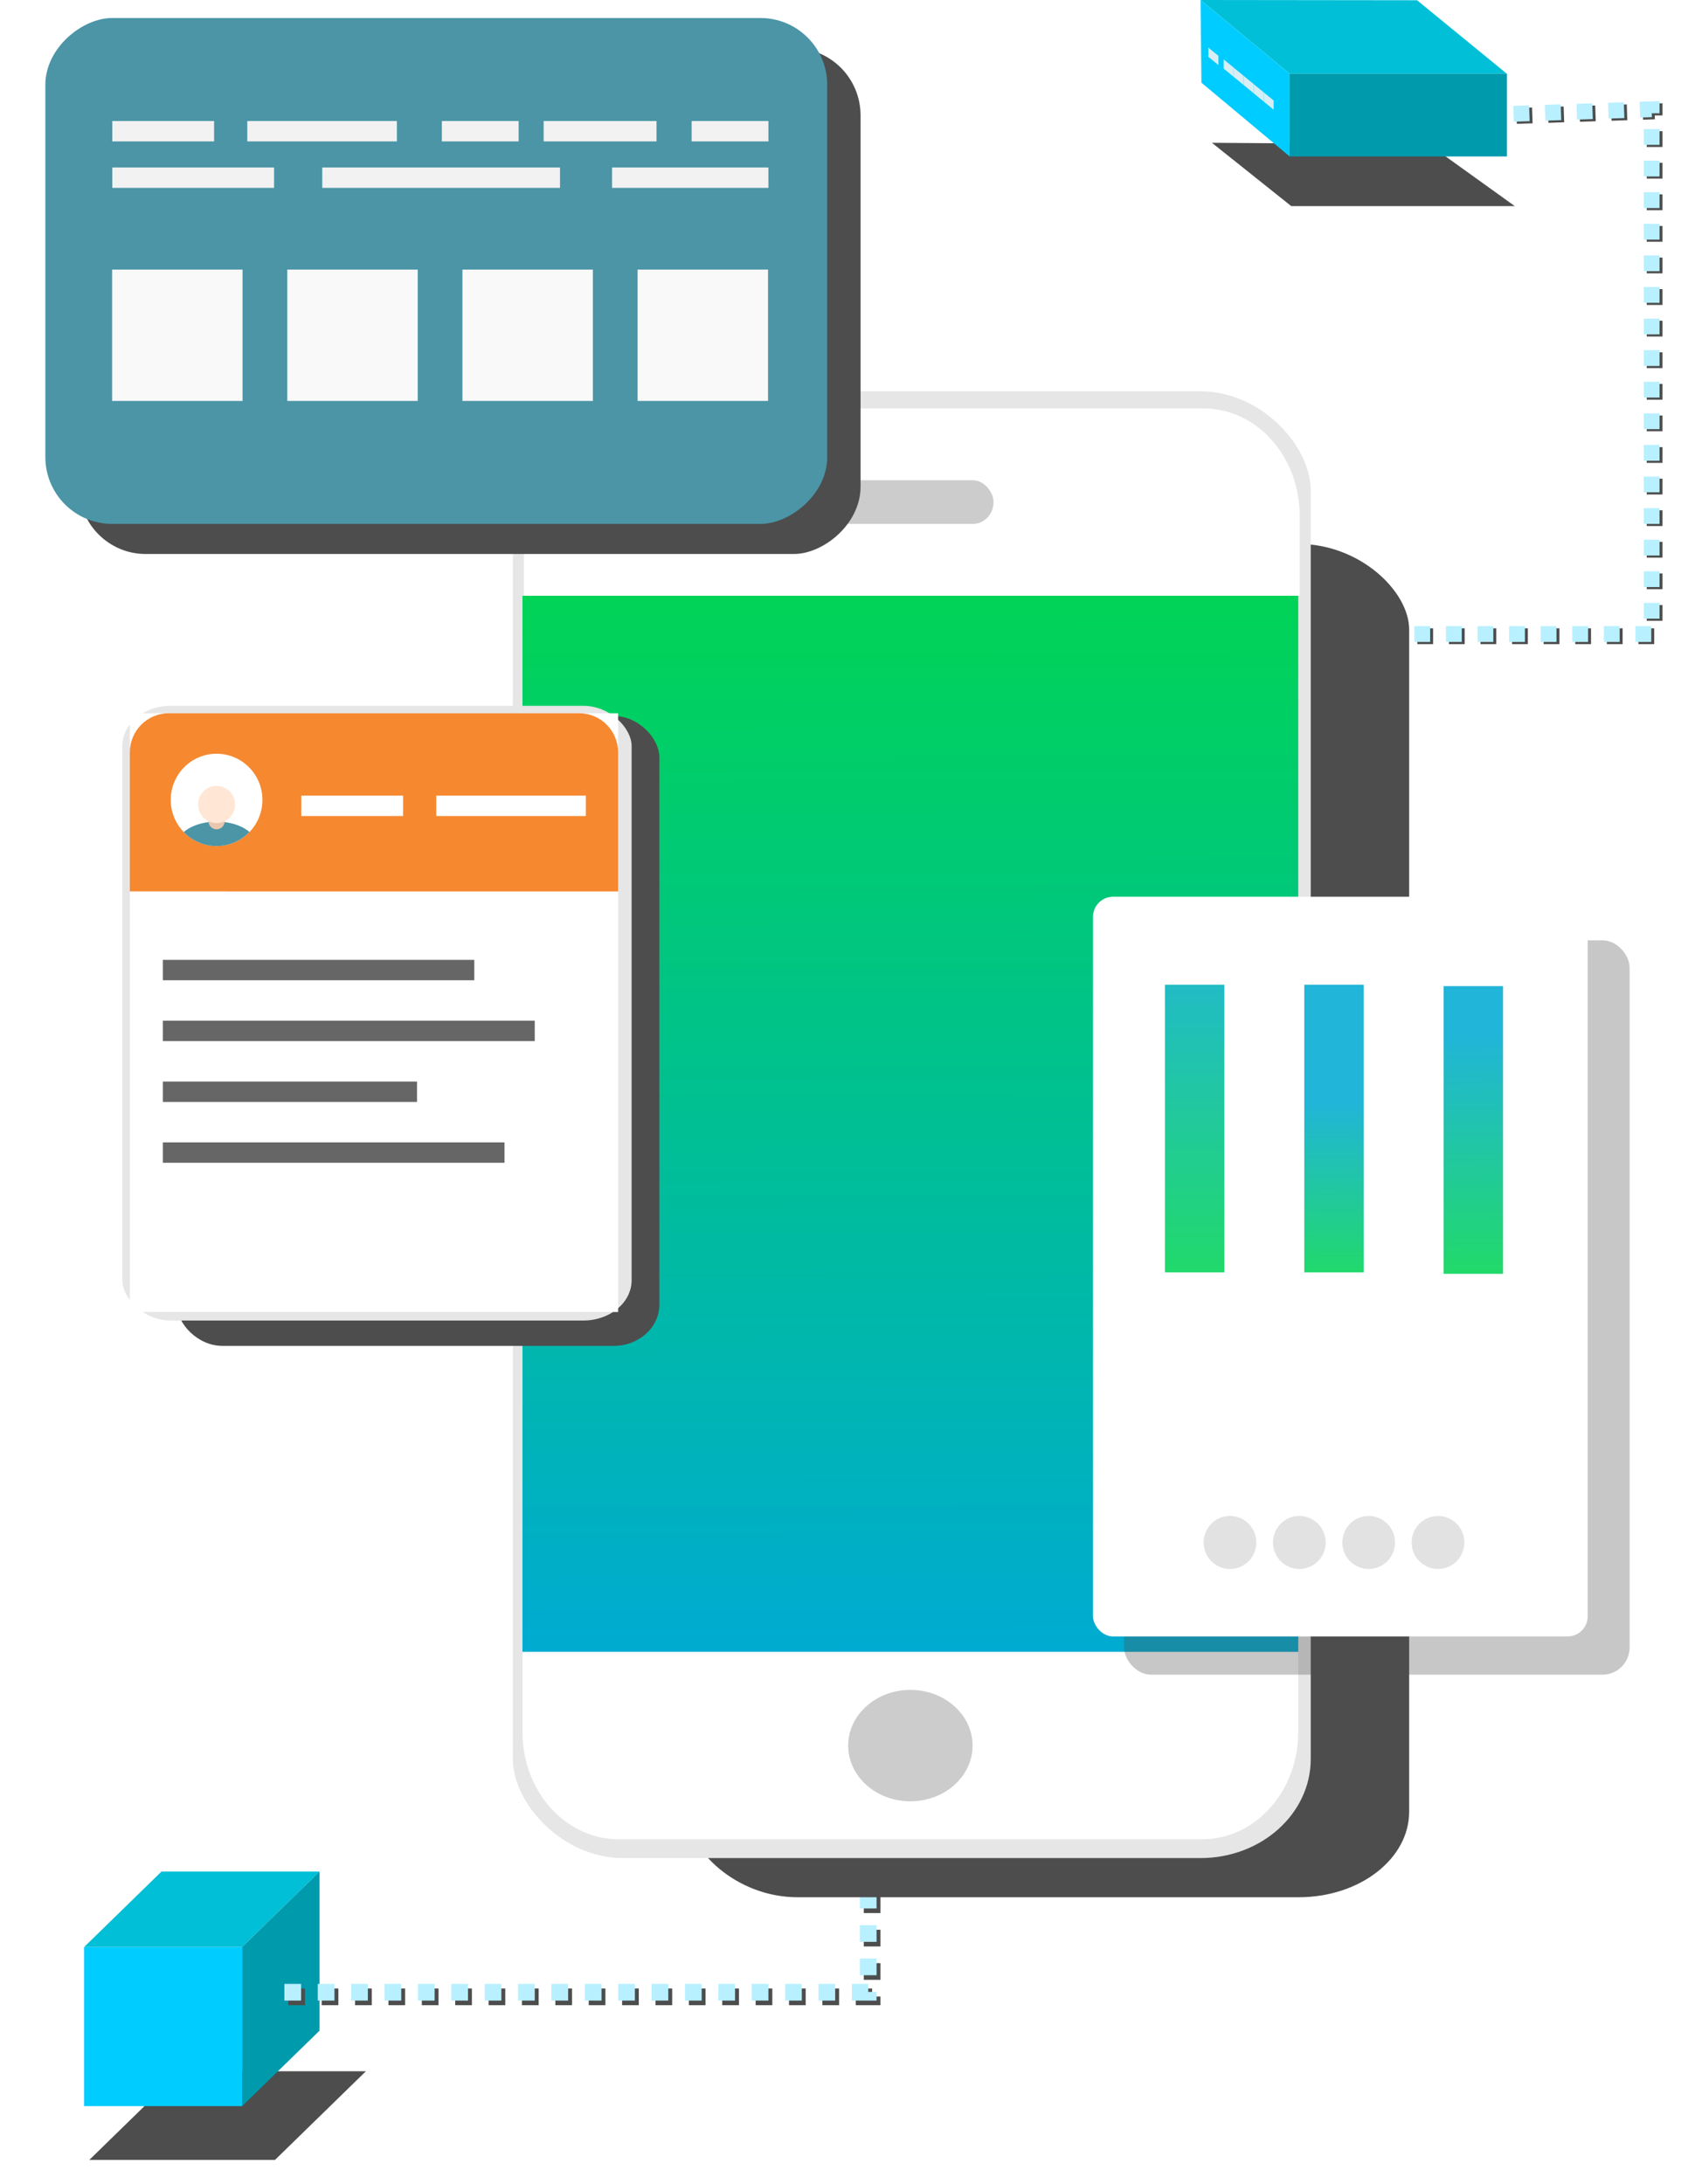 <?xml version="1.0" encoding="UTF-8" standalone="no"?>
<!-- Created with Inkscape (http://www.inkscape.org/) -->

<svg
   xmlns:dc="http://purl.org/dc/elements/1.1/"
   xmlns:cc="http://creativecommons.org/ns#"
   xmlns:rdf="http://www.w3.org/1999/02/22-rdf-syntax-ns#"
   xmlns:svg="http://www.w3.org/2000/svg"
   xmlns="http://www.w3.org/2000/svg"
   xmlns:xlink="http://www.w3.org/1999/xlink"
   xmlns:sodipodi="http://sodipodi.sourceforge.net/DTD/sodipodi-0.dtd"
   xmlns:inkscape="http://www.inkscape.org/namespaces/inkscape"
   width="91.855mm"
   height="119.335mm"
   viewBox="0 0 91.855 119.335"
   version="1.1"
   id="svg8"
   inkscape:version="0.92.4 (5da689c313, 2019-01-14)"
   sodipodi:docname="moblie-img.svg">
  <defs
     id="defs2">
    <linearGradient
       inkscape:collect="always"
       xlink:href="#linearGradient2231"
       id="linearGradient2233"
       x1="-177.46"
       y1="92.704"
       x2="-177.46"
       y2="91.003"
       gradientUnits="userSpaceOnUse"
       gradientTransform="matrix(0.182,0,0,0.184,-6.603,278.289)" />
    <linearGradient
       inkscape:collect="always"
       id="linearGradient2231">
      <stop
         style="stop-color:#00bfd7;stop-opacity:1;"
         offset="0"
         id="stop2227" />
      <stop
         style="stop-color:#00bfd7;stop-opacity:0;"
         offset="1"
         id="stop2229" />
    </linearGradient>
    <filter
       inkscape:collect="always"
       style="color-interpolation-filters:sRGB"
       id="filter4404"
       x="-0.072"
       width="1.144"
       y="-0.348"
       height="1.696">
      <feGaussianBlur
         inkscape:collect="always"
         stdDeviation="0.268"
         id="feGaussianBlur4406" />
    </filter>
    <filter
       inkscape:collect="always"
       style="color-interpolation-filters:sRGB"
       id="filter4384"
       x="-0.079"
       width="1.158"
       y="-0.248"
       height="1.497">
      <feGaussianBlur
         inkscape:collect="always"
         stdDeviation="0.268"
         id="feGaussianBlur4386" />
    </filter>
    <filter
       inkscape:collect="always"
       style="color-interpolation-filters:sRGB"
       id="filter4524"
       x="-0.07"
       width="1.141"
       y="-0.038"
       height="1.076">
      <feGaussianBlur
         inkscape:collect="always"
         stdDeviation="0.623"
         id="feGaussianBlur4526" />
    </filter>
    <linearGradient
       inkscape:collect="always"
       xlink:href="#linearGradient2079"
       id="linearGradient2081"
       x1="76.445"
       y1="122.075"
       x2="76.974"
       y2="288.447"
       gradientUnits="userSpaceOnUse"
       gradientTransform="matrix(0.544,0,0,0.357,-92.714,284.043)" />
    <linearGradient
       inkscape:collect="always"
       id="linearGradient2079">
      <stop
         style="stop-color:#00d455;stop-opacity:1"
         offset="0"
         id="stop2075" />
      <stop
         style="stop-color:#00aad4;stop-opacity:1"
         offset="1"
         id="stop2077" />
    </linearGradient>
    <filter
       inkscape:collect="always"
       style="color-interpolation-filters:sRGB"
       id="filter4520"
       x="-0.1"
       width="1.201"
       y="-0.07"
       height="1.139">
      <feGaussianBlur
         inkscape:collect="always"
         stdDeviation="0.623"
         id="feGaussianBlur4522" />
    </filter>
    <filter
       inkscape:collect="always"
       style="color-interpolation-filters:sRGB"
       id="filter4516"
       x="-0.105"
       width="1.211"
       y="-0.081"
       height="1.162">
      <feGaussianBlur
         inkscape:collect="always"
         stdDeviation="0.623"
         id="feGaussianBlur4518" />
    </filter>
    <filter
       inkscape:collect="always"
       style="color-interpolation-filters:sRGB"
       id="filter4512"
       x="-0.065"
       width="1.13"
       y="-0.101"
       height="1.202">
      <feGaussianBlur
         inkscape:collect="always"
         stdDeviation="0.623"
         id="feGaussianBlur4514" />
    </filter>
    <linearGradient
       inkscape:collect="always"
       xlink:href="#linearGradient2079"
       id="linearGradient4210"
       x1="53.273"
       y1="268.908"
       x2="53.273"
       y2="257.215"
       gradientUnits="userSpaceOnUse"
       gradientTransform="matrix(1.644,0,0,1.656,-122.564,-80.17)" />
    <linearGradient
       inkscape:collect="always"
       xlink:href="#linearGradient2079"
       id="linearGradient4214"
       x1="56.789"
       y1="268.923"
       x2="56.845"
       y2="263.234"
       gradientUnits="userSpaceOnUse"
       gradientTransform="matrix(1.644,0,0,1.656,-122.564,-80.17)" />
    <linearGradient
       inkscape:collect="always"
       xlink:href="#linearGradient2079"
       id="linearGradient4212"
       x1="61.551"
       y1="268.771"
       x2="61.443"
       y2="260.999"
       gradientUnits="userSpaceOnUse"
       gradientTransform="matrix(1.644,0,0,1.656,-122.564,-80.17)" />
  </defs>
  <sodipodi:namedview
     id="base"
     pagecolor="#ffffff"
     bordercolor="#666666"
     borderopacity="1.0"
     inkscape:pageopacity="0.0"
     inkscape:pageshadow="2"
     inkscape:zoom="0.98994949"
     inkscape:cx="222.25887"
     inkscape:cy="283.17341"
     inkscape:document-units="mm"
     inkscape:current-layer="layer1"
     showgrid="false"
     inkscape:window-width="1366"
     inkscape:window-height="705"
     inkscape:window-x="-8"
     inkscape:window-y="-8"
     inkscape:window-maximized="1" />
  <g
     inkscape:label="Layer 1"
     inkscape:groupmode="layer"
     id="layer1"
     transform="translate(101.868,-295.541)">
    <path
       style="fill:url(#linearGradient2233);fill-opacity:1;stroke:none;stroke-width:0.044px;stroke-linecap:butt;stroke-linejoin:miter;stroke-opacity:1"
       d="m -24.434,295.555 4.907,4.018 h -11.867 l -4.872,-4.032 z"
       id="path918"
       inkscape:connector-curvature="0"
       sodipodi:nodetypes="ccccc" />
    <path
       sodipodi:nodetypes="ccccc"
       inkscape:connector-curvature="0"
       id="path920"
       d="m 61.489,241.284 2.528,1.803 h -6.575 l -2.334,-1.85 z"
       style="fill:#4d4d4d;fill-opacity:1;stroke:none;stroke-width:0.017px;stroke-linecap:butt;stroke-linejoin:miter;stroke-opacity:1;filter:url(#filter4404)"
       transform="matrix(1.858,0,0,1.871,-138.036,-148.011)" />
    <path
       style="fill:#00ccff;stroke:none;stroke-width:0.044px;stroke-linecap:butt;stroke-linejoin:miter;stroke-opacity:1"
       d="m -36.267,295.541 4.872,4.032 v 4.518 l -4.824,-4.032 z"
       id="path922"
       inkscape:connector-curvature="0"
       sodipodi:nodetypes="ccccc" />
    <path
       style="fill:none;stroke:#4d4d4d;stroke-width:0.863;stroke-linecap:butt;stroke-linejoin:miter;stroke-miterlimit:4;stroke-dasharray:0.863, 0.863;stroke-dashoffset:0;stroke-opacity:1"
       d="m -29.6,330.305 h 18.145 v -28.676 l -15.553,0.51"
       id="path924"
       inkscape:connector-curvature="0"
       sodipodi:nodetypes="cccc" />
    <path
       sodipodi:nodetypes="cccc"
       inkscape:connector-curvature="0"
       id="path926"
       d="m -29.762,330.187 h 18.145 v -28.676 l -15.553,0.51"
       style="fill:none;stroke:#b8f0ff;stroke-width:0.863;stroke-linecap:butt;stroke-linejoin:miter;stroke-miterlimit:4;stroke-dasharray:0.863, 0.863;stroke-dashoffset:0;stroke-opacity:1" />
    <path
       style="opacity:1;fill:#009aad;fill-opacity:1;stroke:none;stroke-width:0.033;stroke-linecap:round;stroke-linejoin:round;stroke-miterlimit:4;stroke-dasharray:none;stroke-dashoffset:0;stroke-opacity:1;paint-order:fill markers stroke"
       d="m -19.527,299.572 h -11.867 v 4.518 h 11.867 z"
       id="path928"
       inkscape:connector-curvature="0"
       sodipodi:nodetypes="ccccc" />
    <path
       inkscape:connector-curvature="0"
       id="path930"
       d="m -32.272,301.536 -0.546,-0.449 v -0.503 c 0,0 0.546,0.449 0.546,0.449 z"
       style="fill:#d7eef4;stroke:none;stroke-width:0.005px;stroke-linecap:butt;stroke-linejoin:miter;stroke-opacity:1" />
    <path
       style="fill:#d7eef4;stroke:none;stroke-width:0.005px;stroke-linecap:butt;stroke-linejoin:miter;stroke-opacity:1"
       d="m -32.818,301.087 -0.547,-0.449 v -0.503 c 0,0 0.547,0.449 0.547,0.449 z"
       id="path932"
       inkscape:connector-curvature="0" />
    <path
       style="fill:#d7eef4;stroke:none;stroke-width:0.005px;stroke-linecap:butt;stroke-linejoin:miter;stroke-opacity:1"
       d="m -33.365,300.637 -0.546,-0.449 v -0.503 c 0,0 0.546,0.449 0.546,0.449 z"
       id="path934"
       inkscape:connector-curvature="0" />
    <path
       inkscape:connector-curvature="0"
       id="path936"
       d="m -33.911,300.188 -0.546,-0.449 v -0.503 c 0,0 0.546,0.449 0.546,0.449 z"
       style="fill:#d7eef4;stroke:none;stroke-width:0.005px;stroke-linecap:butt;stroke-linejoin:miter;stroke-opacity:1" />
    <path
       inkscape:connector-curvature="0"
       id="path938"
       d="m -34.457,299.738 -0.546,-0.449 v -0.503 c 0,0 0.546,0.449 0.546,0.449 z"
       style="fill:#d7eef4;stroke:none;stroke-width:0.005px;stroke-linecap:butt;stroke-linejoin:miter;stroke-opacity:1" />
    <path
       style="fill:#d7eef4;stroke:none;stroke-width:0.005px;stroke-linecap:butt;stroke-linejoin:miter;stroke-opacity:1"
       d="m -35.293,299.094 -0.546,-0.449 v -0.503 c 0,0 0.546,0.449 0.546,0.449 z"
       id="path940"
       inkscape:connector-curvature="0" />
    <path
       style="fill:#4d4d4d;fill-opacity:1;stroke:none;stroke-width:0.059px;stroke-linecap:butt;stroke-linejoin:miter;stroke-opacity:1;filter:url(#filter4384)"
       d="m 24.766,297.557 -2.674,2.59 h 5.461 l 2.674,-2.59 z"
       id="path942"
       inkscape:connector-curvature="0"
       sodipodi:nodetypes="ccccc"
       transform="matrix(1.858,0,0,1.871,-138.036,-148.011)" />
    <rect
       style="opacity:1;fill:#00ccff;fill-opacity:1;stroke:none;stroke-width:0.655;stroke-linecap:butt;stroke-linejoin:round;stroke-miterlimit:4;stroke-dasharray:0.655, 0.655;stroke-dashoffset:0;stroke-opacity:1;paint-order:fill markers stroke"
       id="rect944"
       width="8.635"
       height="8.695"
       x="-97.271"
       y="401.929" />
    <path
       style="fill:#00bfd7;fill-opacity:1;stroke:none;stroke-width:0.093px;stroke-linecap:butt;stroke-linejoin:miter;stroke-opacity:1"
       d="m -93.042,397.805 -4.229,4.124 h 8.635 l 4.229,-4.124 z"
       id="path946"
       inkscape:connector-curvature="0" />
    <path
       style="fill:#009aad;fill-opacity:1;stroke:none;stroke-width:0.093px;stroke-linecap:butt;stroke-linejoin:miter;stroke-opacity:1"
       d="m -88.636,401.929 c 0,0 0,8.695 0,8.695 l 4.229,-4.124 1.4e-5,-8.695 z"
       id="path948"
       inkscape:connector-curvature="0" />
    <path
       sodipodi:nodetypes="ccc"
       inkscape:connector-curvature="0"
       id="path950"
       d="m -86.114,404.653 h 31.902 v -15.614"
       style="fill:none;stroke:#4d4d4d;stroke-width:0.912;stroke-linecap:butt;stroke-linejoin:miter;stroke-miterlimit:4;stroke-dasharray:0.912, 0.912;stroke-dashoffset:0;stroke-opacity:1" />
    <path
       style="fill:none;stroke:#b8f0ff;stroke-width:0.912;stroke-linecap:butt;stroke-linejoin:miter;stroke-miterlimit:4;stroke-dasharray:0.912, 0.912;stroke-dashoffset:0;stroke-opacity:1"
       d="m -86.328,404.401 h 31.902 v -15.614"
       id="path952"
       inkscape:connector-curvature="0"
       sodipodi:nodetypes="ccc" />
    <rect
       rx="3.247"
       style="opacity:1;fill:#4d4d4d;fill-opacity:1;stroke:none;stroke-width:0.026;stroke-linecap:round;stroke-linejoin:round;stroke-miterlimit:4;stroke-dasharray:none;stroke-dashoffset:0;stroke-opacity:1;paint-order:fill markers stroke;filter:url(#filter4524)"
       id="rect954"
       width="21.237"
       height="39.522"
       x="39.672"
       y="252.953"
       ry="2.499"
       transform="matrix(1.858,0,0,1.871,-138.036,-148.011)" />
    <rect
       ry="5.417"
       y="316.923"
       x="-73.846"
       height="80.147"
       width="43.601"
       id="rect956"
       style="opacity:1;fill:#e6e6e6;fill-opacity:1;stroke:none;stroke-width:0.053;stroke-linecap:round;stroke-linejoin:round;stroke-miterlimit:4;stroke-dasharray:none;stroke-dashoffset:0;stroke-opacity:1;paint-order:fill markers stroke"
       rx="6.024" />
    <rect
       style="opacity:1;fill:url(#linearGradient2081);fill-opacity:1;stroke:none;stroke-width:0.046;stroke-linecap:round;stroke-linejoin:round;stroke-miterlimit:4;stroke-dasharray:none;stroke-dashoffset:0;stroke-opacity:1;paint-order:fill markers stroke"
       id="rect958"
       width="42.391"
       height="57.712"
       x="-73.318"
       y="328.094" />
    <path
       style="opacity:1;fill:#ffffff;fill-opacity:1;stroke:none;stroke-width:0.054;stroke-linecap:round;stroke-linejoin:round;stroke-miterlimit:4;stroke-dasharray:none;stroke-dashoffset:0;stroke-opacity:1;paint-order:fill markers stroke"
       d="m -73.318,385.806 v 4.367 c 0,3.252 2.345,5.87 5.258,5.87 h 31.875 c 2.913,0 5.258,-2.618 5.258,-5.87 v -4.367 z"
       id="path960"
       inkscape:connector-curvature="0" />
    <rect
       y="264.529"
       x="52.524"
       height="21.446"
       width="14.868"
       id="rect962"
       style="opacity:0.561;fill:#4d4d4d;fill-opacity:1;stroke:none;stroke-width:0.066;stroke-linecap:round;stroke-linejoin:round;stroke-miterlimit:4;stroke-dasharray:none;stroke-dashoffset:0;stroke-opacity:1;paint-order:fill markers stroke;filter:url(#filter4520)"
       ry="0.796"
       transform="matrix(1.858,0,0,1.871,-138.036,-148.011)" />
    <path
       id="path964"
       d="m -30.85,328.094 v -4.366 c 0,-3.252 -2.345,-5.87 -5.258,-5.87 h -31.875 c -2.913,0 -5.258,2.618 -5.258,5.87 v 4.366 z"
       style="opacity:1;fill:#ffffff;fill-opacity:1;stroke:none;stroke-width:0.054;stroke-linecap:round;stroke-linejoin:round;stroke-miterlimit:4;stroke-dasharray:none;stroke-dashoffset:0;stroke-opacity:1;paint-order:fill markers stroke"
       inkscape:connector-curvature="0" />
    <rect
       style="opacity:1;fill:#4d4d4d;fill-opacity:1;stroke:none;stroke-width:0.047;stroke-linecap:round;stroke-linejoin:round;stroke-miterlimit:4;stroke-dasharray:none;stroke-dashoffset:0;stroke-opacity:1;paint-order:fill markers stroke;filter:url(#filter4516)"
       id="rect966"
       width="14.192"
       height="18.396"
       x="24.666"
       y="257.977"
       rx="1.343"
       ry="1.205"
       transform="matrix(1.858,0,0,1.871,-138.036,-148.011)" />
    <rect
       style="opacity:1;fill:#cccccc;fill-opacity:1;stroke:none;stroke-width:0.05;stroke-linecap:round;stroke-linejoin:round;stroke-miterlimit:4;stroke-dasharray:none;stroke-dashoffset:0;stroke-opacity:1;paint-order:fill markers stroke"
       id="rect968"
       width="9.088"
       height="2.386"
       x="-56.666"
       y="321.783"
       rx="1.129"
       ry="1.482" />
    <rect
       transform="matrix(0,1.871,-1.858,0,-138.036,-148.011)"
       ry="1.964"
       y="-44.775"
       x="238.474"
       height="22.989"
       width="14.772"
       id="rect970"
       style="opacity:1;fill:#4d4d4d;fill-opacity:1;stroke:none;stroke-width:0.153;stroke-linecap:round;stroke-linejoin:round;stroke-miterlimit:4;stroke-dasharray:none;stroke-dashoffset:0;stroke-opacity:1;paint-order:fill markers stroke;filter:url(#filter4512)" />
    <ellipse
       style="opacity:1;fill:#cccccc;fill-opacity:1;stroke:none;stroke-width:0.104;stroke-linecap:round;stroke-linejoin:round;stroke-miterlimit:4;stroke-dasharray:none;stroke-dashoffset:0;stroke-opacity:1;paint-order:fill markers stroke"
       id="ellipse972"
       cx="-52.122"
       cy="390.924"
       rx="3.399"
       ry="3.044" />
    <rect
       ry="2.201"
       rx="2.633"
       y="334.109"
       x="-95.183"
       height="33.588"
       width="27.829"
       id="rect974"
       style="opacity:1;fill:#e6e6e6;fill-opacity:1;stroke:none;stroke-width:0.088;stroke-linecap:round;stroke-linejoin:round;stroke-miterlimit:4;stroke-dasharray:none;stroke-dashoffset:0;stroke-opacity:1;paint-order:fill markers stroke" />
    <rect
       style="opacity:1;fill:#ffffff;fill-opacity:1;stroke:none;stroke-width:0.085;stroke-linecap:round;stroke-linejoin:round;stroke-miterlimit:4;stroke-dasharray:none;stroke-dashoffset:0;stroke-opacity:1;paint-order:fill markers stroke"
       id="rect976"
       width="26.683"
       height="32.716"
       x="-94.774"
       y="334.516"
       rx="0"
       ry="2.143" />
    <path
       style="opacity:1;fill:#f6882f;fill-opacity:1;stroke:none;stroke-width:0.156;stroke-linecap:round;stroke-linejoin:round;stroke-miterlimit:4;stroke-dasharray:none;stroke-dashoffset:0;stroke-opacity:1;paint-order:fill markers stroke"
       d="m -92.645,334.515 c -1.179,0 -2.129,0.957 -2.129,2.144 v 7.591 H -68.091 v -7.591 c 0,-1.187 -0.949,-2.144 -2.128,-2.144 z"
       id="path978"
       inkscape:connector-curvature="0" />
    <ellipse
       style="opacity:1;fill:#ffffff;fill-opacity:1;stroke:none;stroke-width:0.039;stroke-linecap:round;stroke-linejoin:round;stroke-miterlimit:4;stroke-dasharray:none;stroke-dashoffset:0;stroke-opacity:1;paint-order:fill markers stroke"
       id="circle980"
       cx="-90.033"
       cy="339.248"
       rx="2.505"
       ry="2.522" />
    <rect
       style="opacity:1;fill:#666666;fill-opacity:1;stroke:none;stroke-width:0.216;stroke-linecap:round;stroke-linejoin:round;stroke-miterlimit:4;stroke-dasharray:none;stroke-dashoffset:0;stroke-opacity:1;paint-order:fill markers stroke"
       id="rect982"
       width="17.017"
       height="1.114"
       x="-92.968"
       y="347.99" />
    <rect
       y="351.315"
       x="-92.968"
       height="1.114"
       width="20.32"
       id="rect984"
       style="opacity:1;fill:#666666;fill-opacity:1;stroke:none;stroke-width:0.236;stroke-linecap:round;stroke-linejoin:round;stroke-miterlimit:4;stroke-dasharray:none;stroke-dashoffset:0;stroke-opacity:1;paint-order:fill markers stroke" />
    <rect
       style="opacity:1;fill:#666666;fill-opacity:1;stroke:none;stroke-width:0.195;stroke-linecap:round;stroke-linejoin:round;stroke-miterlimit:4;stroke-dasharray:none;stroke-dashoffset:0;stroke-opacity:1;paint-order:fill markers stroke"
       id="rect986"
       width="13.888"
       height="1.114"
       x="-92.968"
       y="354.639" />
    <rect
       y="357.963"
       x="-92.968"
       height="1.114"
       width="18.669"
       id="rect988"
       style="opacity:1;fill:#666666;fill-opacity:1;stroke:none;stroke-width:0.226;stroke-linecap:round;stroke-linejoin:round;stroke-miterlimit:4;stroke-dasharray:none;stroke-dashoffset:0;stroke-opacity:1;paint-order:fill markers stroke" />
    <rect
       y="339.016"
       x="-85.406"
       height="1.114"
       width="5.563"
       id="rect990"
       style="opacity:1;fill:#ffffff;fill-opacity:1;stroke:none;stroke-width:0.124;stroke-linecap:round;stroke-linejoin:round;stroke-miterlimit:4;stroke-dasharray:none;stroke-dashoffset:0;stroke-opacity:1;paint-order:fill markers stroke" />
    <rect
       style="opacity:1;fill:#ffffff;fill-opacity:1;stroke:none;stroke-width:0.15;stroke-linecap:round;stroke-linejoin:round;stroke-miterlimit:4;stroke-dasharray:none;stroke-dashoffset:0;stroke-opacity:1;paint-order:fill markers stroke"
       id="rect992"
       width="8.175"
       height="1.114"
       x="-78.03"
       y="339.016" />
    <rect
       style="opacity:1;fill:#ffffff;fill-opacity:1;stroke:none;stroke-width:0.123;stroke-linecap:round;stroke-linejoin:round;stroke-miterlimit:4;stroke-dasharray:none;stroke-dashoffset:0;stroke-opacity:1;paint-order:fill markers stroke"
       id="rect994"
       width="27.032"
       height="40.42"
       x="-42.143"
       y="344.54"
       ry="1.1" />
    <g
       id="g1004"
       transform="matrix(1.209,0,0,1.217,10.686,34.475)"
       style="fill:#cccccc;fill-opacity:1;stroke-width:0.903">
      <circle
         r="1.191"
         cy="283.771"
         cx="-37.505"
         id="circle996"
         style="opacity:0.561;fill:#cccccc;fill-opacity:1;stroke:none;stroke-width:0.098;stroke-linecap:round;stroke-linejoin:round;stroke-miterlimit:4;stroke-dasharray:none;stroke-dashoffset:0;stroke-opacity:1;paint-order:fill markers stroke" />
      <circle
         style="opacity:0.561;fill:#cccccc;fill-opacity:1;stroke:none;stroke-width:0.098;stroke-linecap:round;stroke-linejoin:round;stroke-miterlimit:4;stroke-dasharray:none;stroke-dashoffset:0;stroke-opacity:1;paint-order:fill markers stroke"
         id="circle998"
         cx="-28.103"
         cy="283.771"
         r="1.191" />
      <circle
         r="1.191"
         cy="283.771"
         cx="-31.237"
         id="circle1000"
         style="opacity:0.561;fill:#cccccc;fill-opacity:1;stroke:none;stroke-width:0.098;stroke-linecap:round;stroke-linejoin:round;stroke-miterlimit:4;stroke-dasharray:none;stroke-dashoffset:0;stroke-opacity:1;paint-order:fill markers stroke" />
      <circle
         style="opacity:0.561;fill:#cccccc;fill-opacity:1;stroke:none;stroke-width:0.098;stroke-linecap:round;stroke-linejoin:round;stroke-miterlimit:4;stroke-dasharray:none;stroke-dashoffset:0;stroke-opacity:1;paint-order:fill markers stroke"
         id="circle1002"
         cx="-34.371"
         cy="283.771"
         r="1.191" />
    </g>
    <rect
       style="opacity:0.869;fill:url(#linearGradient4210);fill-opacity:1;stroke:none;stroke-width:0.128;stroke-linecap:round;stroke-linejoin:round;stroke-miterlimit:4;stroke-dasharray:none;stroke-dashoffset:0;stroke-opacity:1;paint-order:fill markers stroke"
       id="rect1006"
       width="3.247"
       height="15.721"
       x="-38.212"
       y="349.347" />
    <rect
       y="349.347"
       x="-30.598"
       height="15.721"
       width="3.247"
       id="rect1008"
       style="opacity:0.869;fill:url(#linearGradient4214);fill-opacity:1;stroke:none;stroke-width:0.128;stroke-linecap:round;stroke-linejoin:round;stroke-miterlimit:4;stroke-dasharray:none;stroke-dashoffset:0;stroke-opacity:1;paint-order:fill markers stroke" />
    <rect
       style="opacity:0.869;fill:url(#linearGradient4212);fill-opacity:1;stroke:none;stroke-width:0.128;stroke-linecap:round;stroke-linejoin:round;stroke-miterlimit:4;stroke-dasharray:none;stroke-dashoffset:0;stroke-opacity:1;paint-order:fill markers stroke"
       id="rect1010"
       width="3.247"
       height="15.721"
       x="-22.984"
       y="349.425" />
    <path
       style="opacity:1;fill:#4b95a7;fill-opacity:1;stroke:none;stroke-width:0.027;stroke-linecap:round;stroke-linejoin:round;stroke-miterlimit:4;stroke-dasharray:none;stroke-dashoffset:0;stroke-opacity:1;paint-order:fill markers stroke"
       d="m -90.028,340.436 a 2.2,1.334 0 0 0 -1.8,0.572 2.505,2.522 0 0 0 1.795,0.763 2.505,2.522 0 0 0 1.798,-0.769 2.2,1.334 0 0 0 -1.793,-0.565 z"
       id="path1012"
       inkscape:connector-curvature="0" />
    <ellipse
       cy="340.412"
       cx="-90.033"
       id="circle1014"
       style="opacity:1;fill:#e9c6af;fill-opacity:1;stroke:none;stroke-width:0.149;stroke-linecap:round;stroke-linejoin:round;stroke-miterlimit:4;stroke-dasharray:none;stroke-dashoffset:0;stroke-opacity:1;paint-order:fill markers stroke"
       rx="0.443"
       ry="0.446" />
    <ellipse
       style="opacity:1;fill:#ffe6d5;fill-opacity:1;stroke:none;stroke-width:0.339;stroke-linecap:round;stroke-linejoin:round;stroke-miterlimit:4;stroke-dasharray:none;stroke-dashoffset:0;stroke-opacity:1;paint-order:fill markers stroke"
       id="circle1016"
       cx="-90.033"
       cy="339.501"
       rx="1.009"
       ry="1.016" />
    <rect
       style="opacity:1;fill:#4b95a7;fill-opacity:1;stroke:none;stroke-width:0.285;stroke-linecap:round;stroke-linejoin:round;stroke-miterlimit:4;stroke-dasharray:none;stroke-dashoffset:0;stroke-opacity:1;paint-order:fill markers stroke"
       id="rect1018"
       width="27.644"
       height="42.724"
       x="296.525"
       y="56.666"
       ry="3.651"
       transform="rotate(90)" />
    <rect
       style="opacity:1;fill:#f2f2f2;fill-opacity:1;stroke:none;stroke-width:0.124;stroke-linecap:round;stroke-linejoin:round;stroke-miterlimit:4;stroke-dasharray:none;stroke-dashoffset:0;stroke-opacity:1;paint-order:fill markers stroke"
       id="rect1020"
       width="5.563"
       height="1.114"
       x="-95.732"
       y="302.154" />
    <rect
       y="302.154"
       x="-88.356"
       height="1.114"
       width="8.175"
       id="rect1022"
       style="opacity:1;fill:#f2f2f2;fill-opacity:1;stroke:none;stroke-width:0.15;stroke-linecap:round;stroke-linejoin:round;stroke-miterlimit:4;stroke-dasharray:none;stroke-dashoffset:0;stroke-opacity:1;paint-order:fill markers stroke" />
    <rect
       y="304.693"
       x="-95.732"
       height="1.114"
       width="8.839"
       id="rect1024"
       style="opacity:1;fill:#f2f2f2;fill-opacity:1;stroke:none;stroke-width:0.156;stroke-linecap:round;stroke-linejoin:round;stroke-miterlimit:4;stroke-dasharray:none;stroke-dashoffset:0;stroke-opacity:1;paint-order:fill markers stroke" />
    <rect
       style="opacity:1;fill:#f2f2f2;fill-opacity:1;stroke:none;stroke-width:0.189;stroke-linecap:round;stroke-linejoin:round;stroke-miterlimit:4;stroke-dasharray:none;stroke-dashoffset:0;stroke-opacity:1;paint-order:fill markers stroke"
       id="rect1026"
       width="12.99"
       height="1.114"
       x="-84.258"
       y="304.693" />
    <rect
       y="302.154"
       x="-77.723"
       height="1.114"
       width="4.196"
       id="rect1028"
       style="opacity:1;fill:#f2f2f2;fill-opacity:1;stroke:none;stroke-width:0.107;stroke-linecap:round;stroke-linejoin:round;stroke-miterlimit:4;stroke-dasharray:none;stroke-dashoffset:0;stroke-opacity:1;paint-order:fill markers stroke" />
    <rect
       style="opacity:1;fill:#f2f2f2;fill-opacity:1;stroke:none;stroke-width:0.13;stroke-linecap:round;stroke-linejoin:round;stroke-miterlimit:4;stroke-dasharray:none;stroke-dashoffset:0;stroke-opacity:1;paint-order:fill markers stroke"
       id="rect1030"
       width="6.166"
       height="1.114"
       x="-72.16"
       y="302.154" />
    <rect
       style="opacity:1;fill:#f2f2f2;fill-opacity:1;stroke:none;stroke-width:0.153;stroke-linecap:round;stroke-linejoin:round;stroke-miterlimit:4;stroke-dasharray:none;stroke-dashoffset:0;stroke-opacity:1;paint-order:fill markers stroke"
       id="rect1032"
       width="8.542"
       height="1.114"
       x="-68.422"
       y="304.693" />
    <rect
       style="opacity:1;fill:#f2f2f2;fill-opacity:1;stroke:none;stroke-width:0.107;stroke-linecap:round;stroke-linejoin:round;stroke-miterlimit:4;stroke-dasharray:none;stroke-dashoffset:0;stroke-opacity:1;paint-order:fill markers stroke"
       id="rect1034"
       width="4.196"
       height="1.114"
       x="-64.075"
       y="302.154" />
    <g
       id="g1044"
       transform="matrix(1.858,0,0,1.871,-138.036,-148.011)"
       style="stroke-width:0.903">
      <rect
         rx="0"
         y="244.94"
         x="22.763"
         height="3.836"
         width="3.836"
         id="rect1036"
         style="opacity:1;fill:#f9f9f9;fill-opacity:1;stroke:none;stroke-width:0.282;stroke-linecap:round;stroke-linejoin:round;stroke-miterlimit:4;stroke-dasharray:none;stroke-dashoffset:0;stroke-opacity:1;paint-order:fill markers stroke" />
      <rect
         style="opacity:1;fill:#f9f9f9;fill-opacity:1;stroke:none;stroke-width:0.282;stroke-linecap:round;stroke-linejoin:round;stroke-miterlimit:4;stroke-dasharray:none;stroke-dashoffset:0;stroke-opacity:1;paint-order:fill markers stroke"
         id="rect1038"
         width="3.836"
         height="3.836"
         x="27.915"
         y="244.94"
         rx="0" />
      <rect
         rx="0"
         y="244.94"
         x="33.066"
         height="3.836"
         width="3.836"
         id="rect1040"
         style="opacity:1;fill:#f9f9f9;fill-opacity:1;stroke:none;stroke-width:0.282;stroke-linecap:round;stroke-linejoin:round;stroke-miterlimit:4;stroke-dasharray:none;stroke-dashoffset:0;stroke-opacity:1;paint-order:fill markers stroke" />
      <rect
         style="opacity:1;fill:#f9f9f9;fill-opacity:1;stroke:none;stroke-width:0.282;stroke-linecap:round;stroke-linejoin:round;stroke-miterlimit:4;stroke-dasharray:none;stroke-dashoffset:0;stroke-opacity:1;paint-order:fill markers stroke"
         id="rect1042"
         width="3.836"
         height="3.836"
         x="38.218"
         y="244.94"
         rx="0" />
    </g>
  </g>
</svg>
